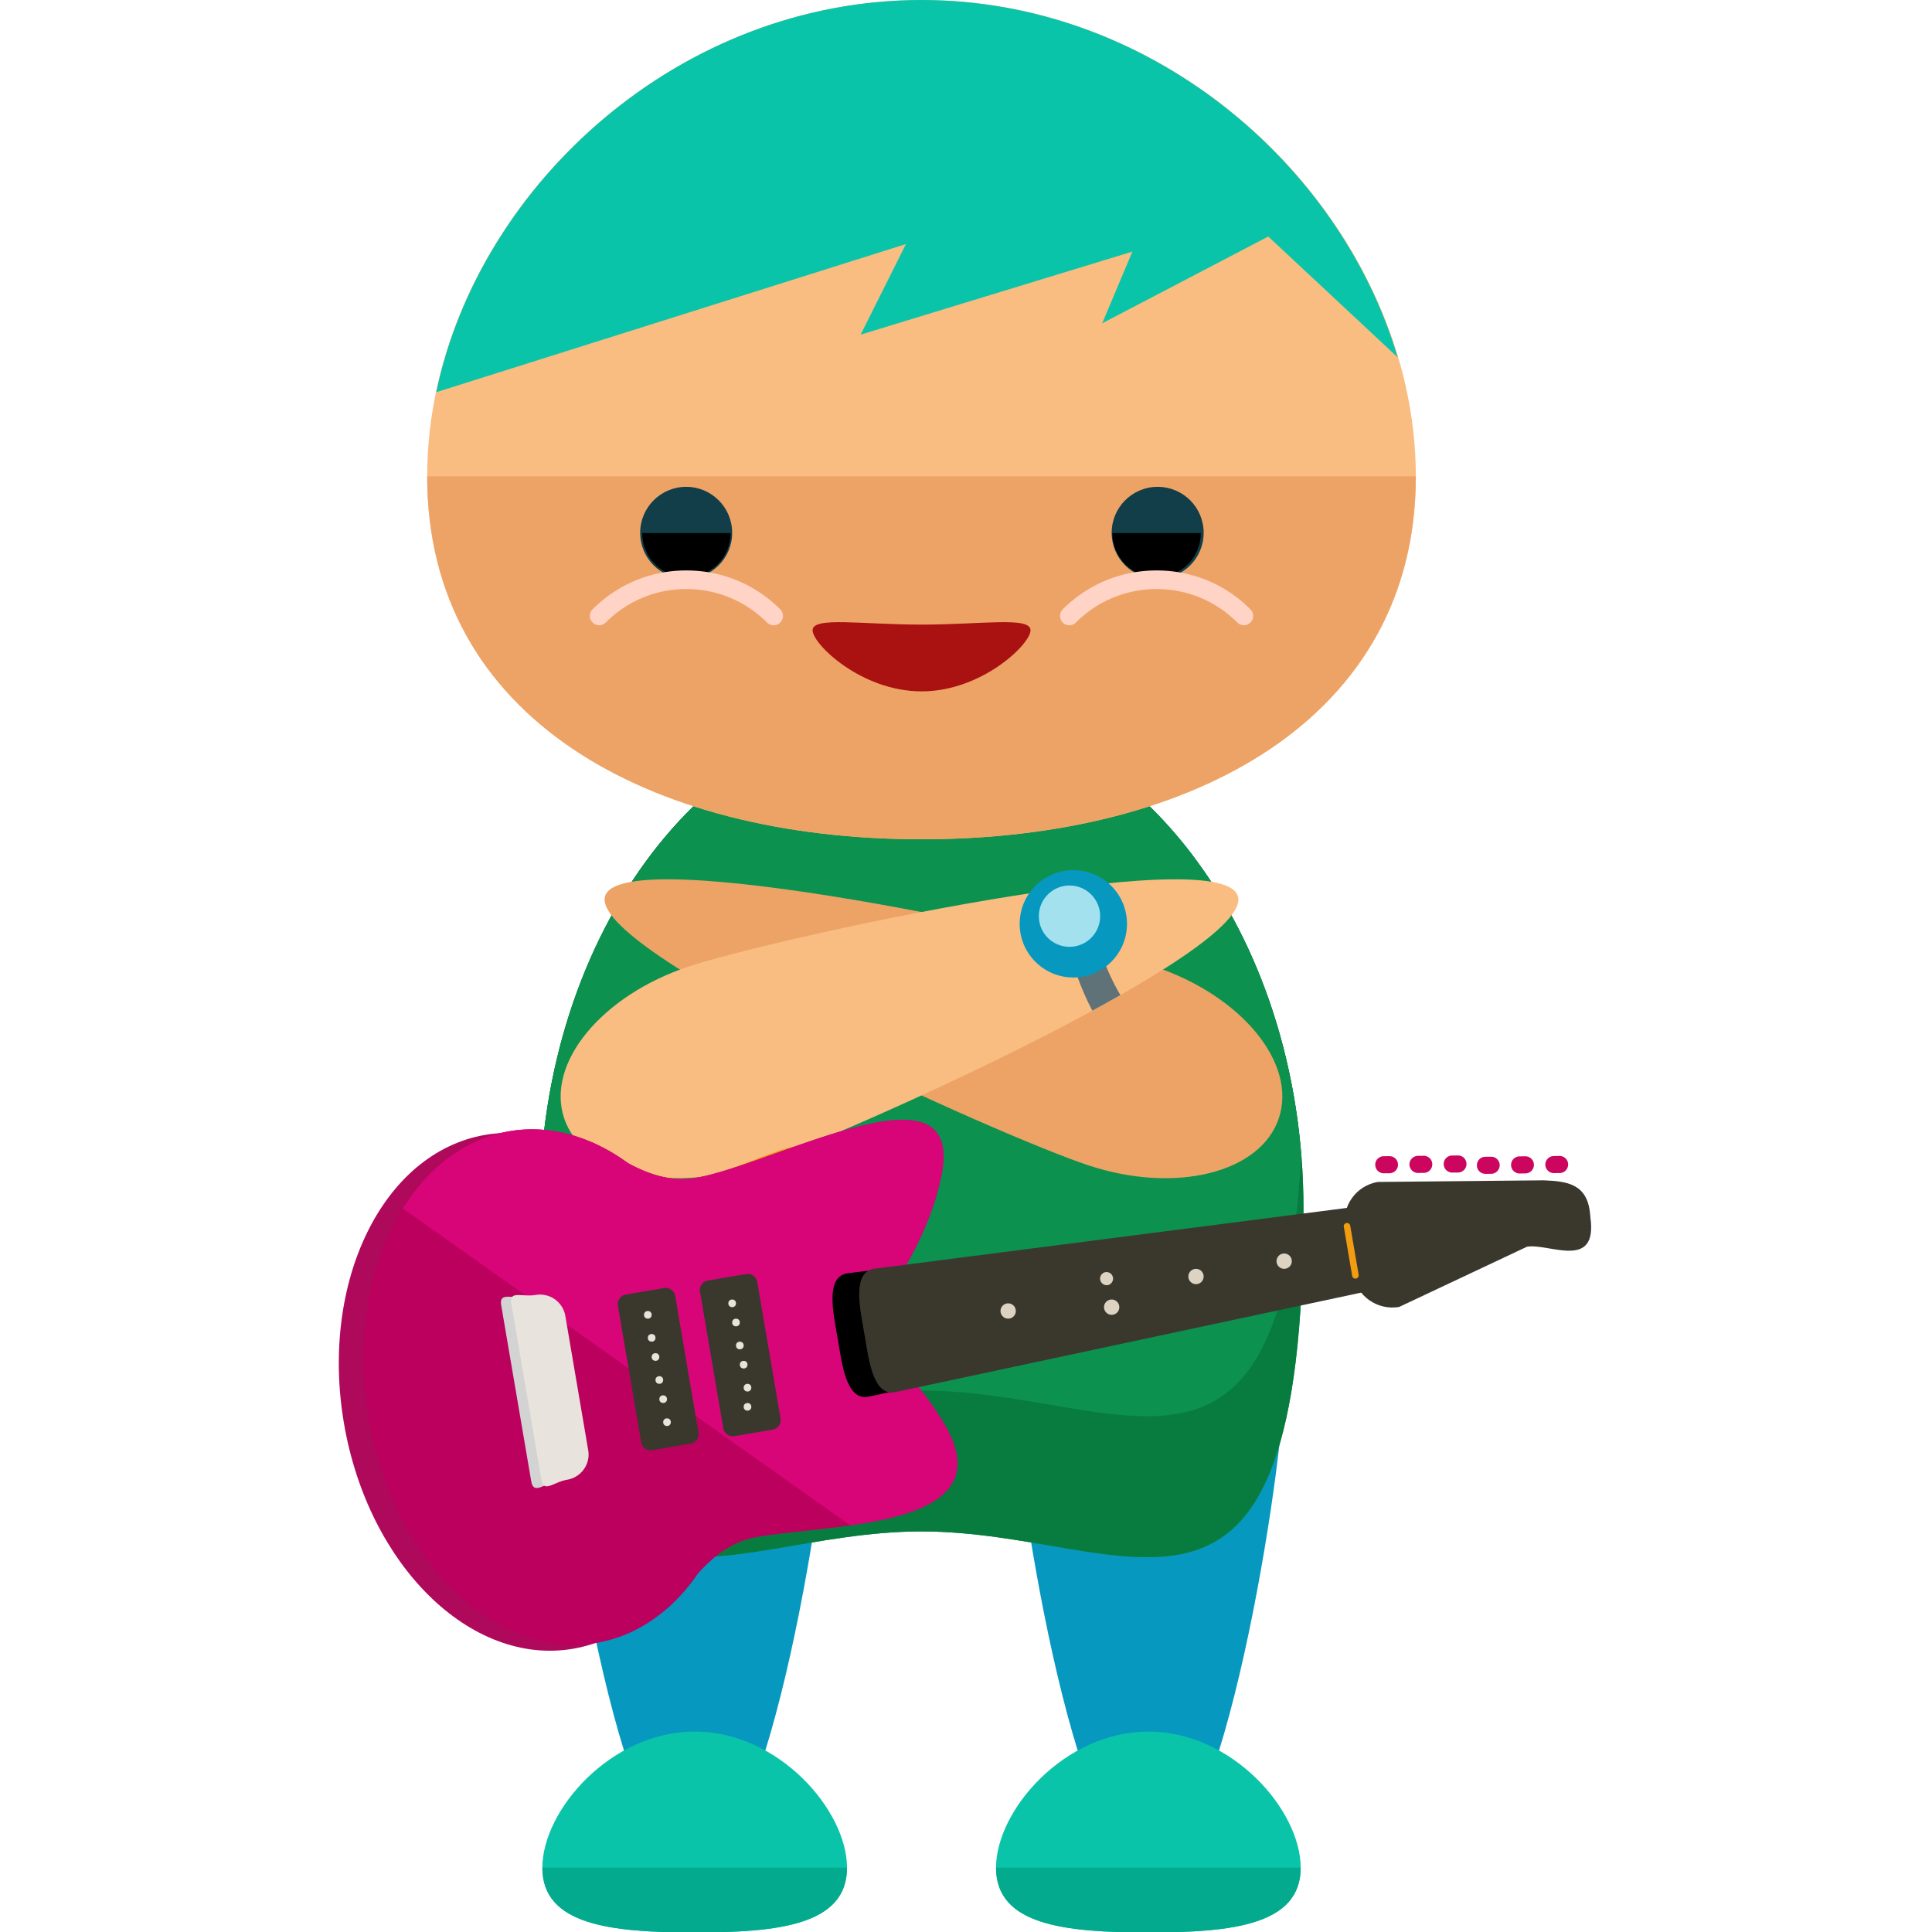 <svg xmlns="http://www.w3.org/2000/svg" viewBox="0 0 504 504">
    <path d="M216.541 361.913c0 19.503-15.817 124.668-35.336 124.668-19.495 0-35.304-105.173-35.304-124.668 0-19.495 15.817-35.32 35.304-35.32 19.519 0 35.336 15.825 35.336 35.32zm118.359 0c0 19.503-15.817 124.668-35.336 124.668-19.495 0-35.304-105.173-35.304-124.668 0-19.495 15.817-35.32 35.304-35.32 19.519 0 35.336 15.825 35.336 35.32z" fill="#0698bf"/>
    <path d="M340.035 315.242c0 126.33-44.599 84.259-99.643 84.259-55.028 0-99.643 42.071-99.643-84.259 0-72.231 44.631-130.781 99.643-130.781 55.029.009 99.643 58.558 99.643 130.781z" fill="#0d914f"/>
    <path d="M340.035 315.242c0 126.33-44.599 84.259-99.643 84.259-55.028 0-99.643 42.071-99.643-84.259 0-72.231 44.631-130.781 99.643-130.781 55.029.009 99.643 58.558 99.643 130.781z" fill="#087c3f"/>
    <path d="M240.392 184.47c-51.413 0-93.735 51.153-99.06 116.815 5.356 98.123 47.663 61.464 99.06 61.464 51.413 0 93.704 36.659 99.06-61.464-5.309-65.663-47.631-116.815-99.06-116.815z" fill="#0d914f"/>
    <path d="M220.96 487.219c0 14.935-17.802 16.904-39.739 16.904s-39.739-1.961-39.739-16.904 17.802-35.509 39.739-35.509 39.739 20.567 39.739 35.509z" fill="#0ac4a9"/>
    <path d="M220.96 487.219c0 14.935-17.802 16.904-39.739 16.904s-39.739-1.961-39.739-16.904" fill="#04aa8e"/>
    <path d="M339.311 487.219c0 14.935-17.802 16.904-39.739 16.904s-39.739-1.961-39.739-16.904 17.802-35.509 39.739-35.509 39.739 20.567 39.739 35.509z" fill="#0ac4a9"/>
    <path d="M339.311 487.219c0 14.935-17.802 16.904-39.739 16.904s-39.739-1.961-39.739-16.904" fill="#04aa8e"/>
    <path d="M369.345 124.258c0 63.008-57.738 94.681-128.937 94.681-71.215 0-128.969-31.673-128.969-94.681C111.431 61.235 169.185 0 240.4 0c71.208 0 128.945 61.235 128.945 124.258z" fill="#f9bd82"/>
    <path d="M369.345 124.258c0 63.008-57.738 94.681-128.937 94.681-71.215 0-128.969-31.673-128.969-94.681" fill="#eda366"/>
    <circle cx="179" cy="139" r="12" fill="#113e49"/>
    <path d="M190.602 139.051c0 6.388-5.167 11.54-11.54 11.54s-11.524-5.152-11.524-11.54"/>
    <path d="M201.819 163.107a2.377 2.377 0 0 1-1.725-.717c-5.632-5.624-13.107-8.72-21.047-8.72h-.016c-7.94 0-15.399 3.104-21 8.712-.953.953-2.489.977-3.434.008a2.402 2.402 0 0 1-.032-3.419c6.538-6.546 15.218-10.161 24.458-10.161h.016c9.263 0 17.952 3.592 24.505 10.145.937.937.937 2.505 0 3.434-.465.498-1.079.718-1.725.718z" fill="#ffd3c5"/>
    <circle cx="302" cy="139" r="12" fill="#113e49"/>
    <path d="M290.19 139.051c0 6.388 5.152 11.54 11.54 11.54 6.372 0 11.524-5.152 11.524-11.54"/>
    <path d="M278.973 163.107c.599 0 1.229-.221 1.709-.717 5.632-5.624 13.107-8.72 21.047-8.72h.016c7.94 0 15.415 3.104 21.016 8.712a2.405 2.405 0 0 0 3.434.008c.953-.922.969-2.458.016-3.419-6.506-6.546-15.218-10.161-24.458-10.161h-.016c-9.247 0-17.936 3.592-24.505 10.145-.922.937-.922 2.505 0 3.434.481.498 1.096.718 1.741.718z" fill="#ffd3c5"/>
    <path d="M268.836 164.423c0 3.631-12.737 15.935-28.428 15.935s-28.428-12.304-28.428-15.935c0-3.647 12.737-1.481 28.428-1.481s28.428-2.166 28.428 1.481z" fill="#a11"/>
    <path d="M333.631 291.643c4.742-14.344-9.862-32.02-32.603-39.534-22.709-7.491-138.398-32.713-143.155-18.408-4.71 14.336 103.353 62.818 126.078 70.309 22.718 7.507 44.962 1.961 49.68-12.367z" fill="#eda366"/>
    <path d="M147.145 291.643c-4.742-14.344 9.862-32.02 32.603-39.534 22.709-7.491 138.398-32.713 143.155-18.408 4.71 14.336-103.353 62.818-126.078 70.309-22.717 7.507-44.961 1.961-49.68-12.367z" fill="#f9bd82"/>
    <path d="M284.7 240.569c-.859-3.285-1.449-6.412-1.906-9.452-2.213.268-4.458.551-6.766.859.354 4.506 1.15 9.492 2.521 14.746 1.709 6.498 3.97 12.304 6.412 16.927a390.12 390.12 0 0 0 7.31-4.072c-2.9-4.877-5.602-11.493-7.571-19.008z" fill="#5f7277"/>
    <circle cx="280" cy="241" r="14" fill="#0698bf"/>
    <circle cx="279" cy="239" r="8" fill="#a3e1ef"/>
    <path d="M240.4 0c-62.874 0-115.2 47.75-126.598 102.313l122.526-38.644L224.512 87.3l70.892-21.662-7.877 18.708L330.851 61.7l33.753 31.508C349.59 42.559 299.745 0 240.4 0z" fill="#0ac4a9"/>
    <ellipse transform="rotate(-9.683 225.174 343.467)" cx="225" cy="343" rx="11" ry="21" fill="#cc055f"/>
    <ellipse transform="rotate(-9.689 138.5 362.839)" cx="138" cy="363" rx="49" ry="68" fill="#af095c"/>
    <path d="M191.878 367.939c-20.677 3.521-35.304-29.003-40.204-57.659s9.169.528 29.83-3.009c20.677-3.529 34.958-20.897 39.849 7.759s-8.798 49.372-29.475 52.909z" fill="#f29c11"/>
    <path d="M246.174 371.184c-6.372-10.587-14.249-18.345-22.788-23.56 10.508-11.429 19.188-26.238 22.181-40.897 6.443-31.327-43.386-2.985-64.063.543-6.751 1.15-12.816-1.189-17.723-3.868a48.605 48.605 0 0 0-8.586-5.065 8.268 8.268 0 0 0-1.048-.457c-6.814-2.907-14.013-4.001-21.228-2.781-26.585 4.537-43.032 38.101-36.738 74.949 6.294 36.848 32.941 63.063 59.526 58.51 7.215-1.221 13.643-4.663 19.141-9.665.244-.213.504-.48.788-.756 2.355-2.261 4.506-4.821 6.443-7.664 3.757-4.151 8.68-8.365 15.431-9.523 20.677-3.512 65.111-2.346 48.664-29.766z" fill="#bc005e"/>
    <path d="M246.174 371.184c-6.372-10.587-14.249-18.345-22.788-23.56 10.508-11.429 19.188-26.238 22.181-40.897 6.443-31.327-43.386-2.985-64.063.543-6.751 1.15-12.816-1.189-17.723-3.868a48.605 48.605 0 0 0-8.586-5.065 8.268 8.268 0 0 0-1.048-.457c-6.814-2.907-14.013-4.001-21.228-2.781-11.524 1.969-21.126 9.389-27.813 20.165l116.704 82.66c18.535-2.652 35.565-8.071 24.364-26.74z" fill="#d80579"/>
    <path d="M226.403 364.386c-5.679.985-6.798-8.877-7.767-14.564l-.228-1.284c-.969-5.711-3.167-15.376 2.521-16.345l125.802-16.179c5.679-.969 11.091 2.851 12.044 8.546l.213 1.292c.985 5.687-2.844 11.091-8.539 12.044l-124.046 26.49z"/>
    <g fill="#3a382d">
        <path d="M233.374 363.197c-5.679.969-6.798-8.885-7.767-14.58l-.228-1.276c-.969-5.703-3.167-15.368 2.521-16.345l125.787-16.187c5.695-.953 11.091 2.867 12.06 8.562l.213 1.276c.969 5.703-2.844 11.091-8.539 12.06l-124.047 26.49z"/>
        <path d="M364.99 340.945c-5.679.969-11.075-2.836-12.06-8.539l-2.048-12.012c-.969-5.703 2.844-11.091 8.539-12.06l43.307-.425c6.034.244 11.264.89 12.06 8.546l.095 1.079c1.969 14.013-10.831 6.727-16.542 7.696l-33.351 15.715z"/>
    </g>
    <path d="M145.357 386.458c-3.631.622-6.152 3.568-6.782-.071l-7.814-45.82c-.63-3.639 2.741-1.686 6.372-2.3a6.662 6.662 0 0 1 7.696 5.451l5.971 35.037c.622 3.646-1.827 7.072-5.443 7.703z" fill="#d3d3d3"/>
    <path d="M147.988 386.009c-3.631.614-6.152 3.584-6.766-.055l-7.83-45.836c-.614-3.623 2.757-1.686 6.372-2.308a6.706 6.706 0 0 1 7.712 5.459l5.971 35.044c.622 3.631-1.828 7.073-5.459 7.696z" fill="#e8e3dd"/>
    <path d="M405.374 306.026c-1.213.016-2.229-.985-2.245-2.19a2.241 2.241 0 0 1 2.213-2.261l1.489-.024c1.213-.016 2.245.977 2.245 2.198a2.22 2.22 0 0 1-2.213 2.261l-1.489.016zm-8.908.103a2.248 2.248 0 0 1-2.276-2.213c0-1.229.985-2.245 2.213-2.253l1.489-.024a2.251 2.251 0 0 1 2.261 2.213 2.234 2.234 0 0 1-2.213 2.253l-1.474.024zm-8.941.086a2.197 2.197 0 0 1-2.245-2.19c-.016-1.245.969-2.253 2.182-2.261l1.505-.016a2.233 2.233 0 0 1 2.261 2.198 2.246 2.246 0 0 1-2.213 2.261l-1.49.008zm-8.656-.323c-1.229.008-2.245-.985-2.245-2.206a2.204 2.204 0 0 1 2.198-2.245l1.489-.016a2.192 2.192 0 0 1 2.245 2.19c.032 1.237-.969 2.237-2.198 2.261l-1.489.016zm-8.941.095c-1.213.016-2.229-.977-2.245-2.206-.016-1.221.969-2.229 2.213-2.261l1.481-.016c1.245 0 2.261.977 2.261 2.221a2.232 2.232 0 0 1-2.213 2.245l-1.497.017zm-8.924.087a2.219 2.219 0 0 1-2.245-2.198 2.21 2.21 0 0 1 2.198-2.253l1.489-.016a2.209 2.209 0 0 1 2.245 2.198c.032 1.229-.969 2.245-2.198 2.261l-1.489.008z" fill="#cc055f"/>
    <path d="M353.725 333.548a.85.85 0 0 1-.985-.709l-2.182-12.8a.846.846 0 0 1 .693-.985.85.85 0 0 1 .985.709l2.198 12.8a.877.877 0 0 1-.709.985z" fill="#f29c11"/>
    <g fill="#ddd3c3">
        <circle cx="335" cy="329" r="2"/>
        <circle cx="312" cy="333" r="2"/>
        <circle cx="263" cy="342" r="2"/>
        <path d="M288.985 335.242c-.937.165-1.812-.48-1.985-1.418a1.717 1.717 0 0 1 1.402-1.961 1.715 1.715 0 0 1 .583 3.379z"/>
        <circle cx="290" cy="341" r="2"/>
    </g>
    <path d="M170.185 378.313a2.511 2.511 0 0 1-2.907-2.056l-6.089-35.635a2.535 2.535 0 0 1 2.064-2.914l9.972-1.701a2.541 2.541 0 0 1 2.922 2.064l6.065 35.627a2.51 2.51 0 0 1-2.064 2.907l-9.963 1.708z" fill="#3a382d"/>
    <g fill="#e8e3dd">
        <circle cx="169" cy="343" r="1"/>
        <circle cx="170" cy="349" r="1"/>
        <circle cx="171" cy="354" r="1"/>
        <circle cx="172" cy="360" r="1"/>
        <circle cx="173" cy="365" r="1"/>
        <circle cx="174" cy="371" r="1"/>
    </g>
    <path d="M191.603 374.65a2.522 2.522 0 0 1-2.922-2.064l-6.073-35.619a2.504 2.504 0 0 1 2.064-2.914l9.956-1.694c1.371-.244 2.678.685 2.922 2.056l6.073 35.627a2.536 2.536 0 0 1-2.064 2.914l-9.956 1.694z" fill="#3a382d"/>
    <g fill="#e8e3dd">
        <circle cx="191" cy="340" r="1"/>
        <circle cx="192" cy="345" r="1"/>
        <circle cx="193" cy="351" r="1"/>
        <circle cx="194" cy="356" r="1"/>
        <circle cx="195" cy="362" r="1"/>
        <circle cx="195" cy="367" r="1"/>
    </g>
</svg>
